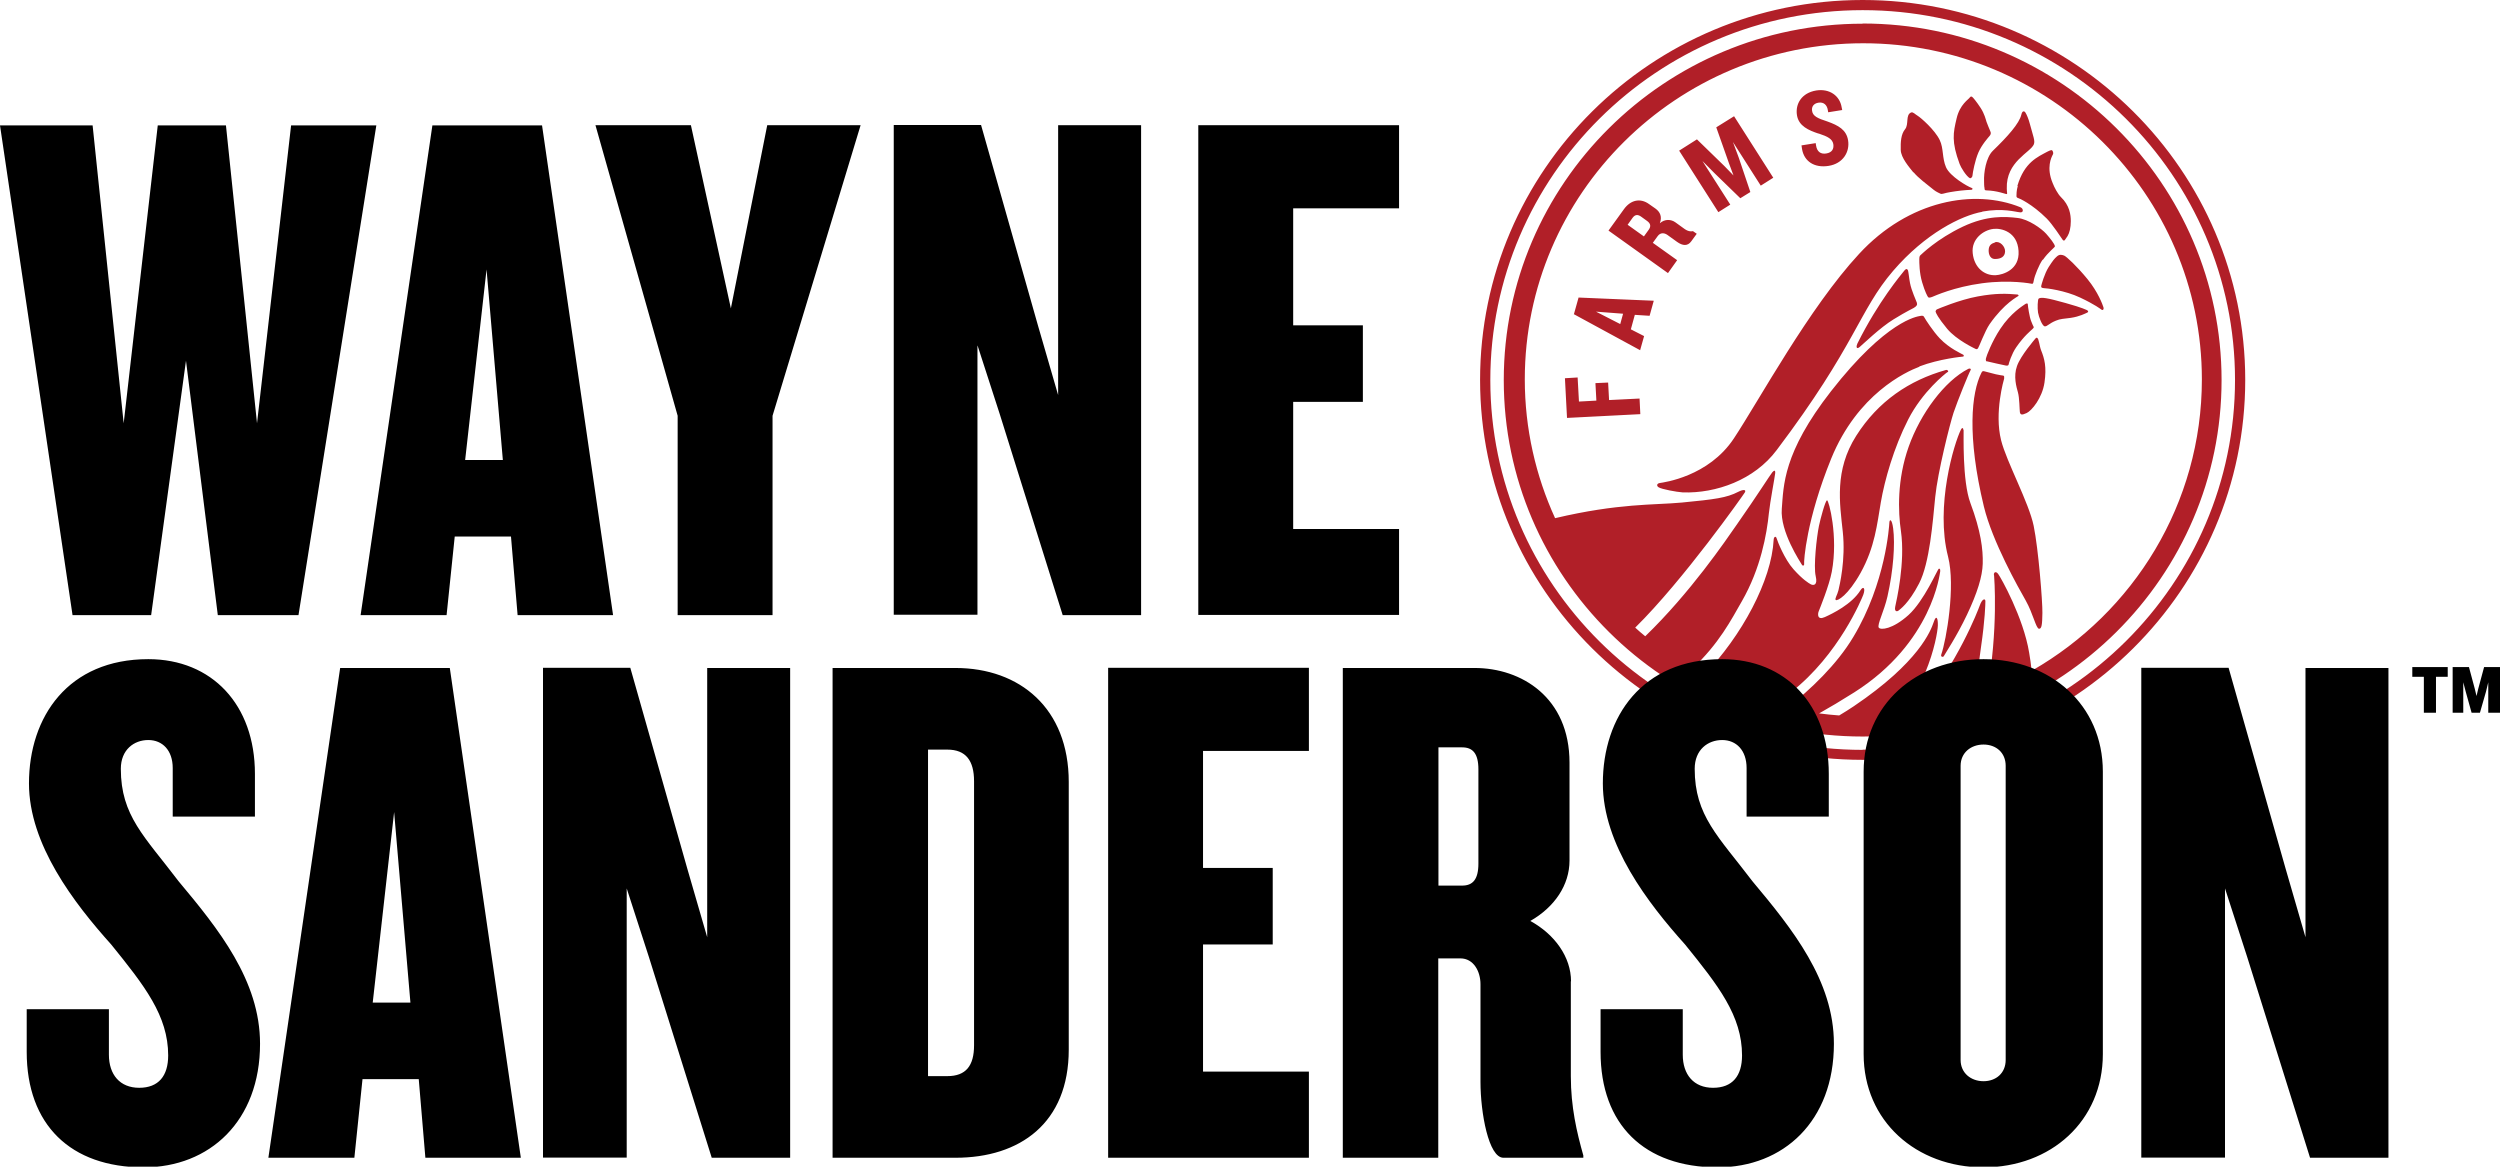 <svg width="180" height="84" viewBox="0 0 180 84" fill="none" xmlns="http://www.w3.org/2000/svg" style="max-width:100%;height:100%;">
<path d="M120.748 18.728L119.003 17.483L119.357 16.995C119.548 16.738 119.821 16.751 120.053 16.914L120.748 17.415C121.144 17.699 121.512 17.74 121.771 17.374L122.166 16.832L121.894 16.643C121.703 16.683 121.525 16.643 121.321 16.508L120.625 16.006C120.325 15.79 119.875 15.749 119.507 16.074C119.685 15.614 119.535 15.262 119.194 15.018L118.73 14.693C118.116 14.246 117.407 14.381 116.916 15.072L115.812 16.602L120.094 19.663L120.748 18.742V18.728ZM118.703 16.548L118.362 17.022L117.189 16.183L117.557 15.668C117.735 15.438 117.925 15.438 118.144 15.587L118.594 15.912C118.853 16.101 118.88 16.304 118.703 16.548ZM130.948 9.615C131.603 9.831 131.93 10.007 131.998 10.373C132.053 10.725 131.903 10.982 131.494 11.05C131.085 11.118 130.825 10.915 130.757 10.481L130.73 10.305L129.707 10.468L129.748 10.739C129.898 11.619 130.635 12.106 131.657 11.944C132.694 11.781 133.198 10.942 133.062 10.102C132.939 9.344 132.366 9.032 131.575 8.748C130.853 8.518 130.525 8.355 130.471 7.99C130.416 7.678 130.594 7.448 130.921 7.394C131.316 7.326 131.548 7.57 131.603 7.922L131.63 8.084L132.639 7.922L132.598 7.719C132.462 6.893 131.725 6.365 130.771 6.514C129.707 6.69 129.257 7.489 129.38 8.288C129.503 9.087 130.239 9.384 130.921 9.615H130.948ZM137.78 12.404C138.08 12.784 138.748 13.284 139.239 13.677C139.403 13.813 139.689 13.934 139.716 13.948C139.744 13.962 139.785 13.975 139.894 13.948C139.975 13.921 140.235 13.853 140.794 13.772C141.339 13.691 141.898 13.664 141.953 13.664C142.007 13.664 142.075 13.569 141.953 13.528C141.653 13.42 140.398 12.702 140.112 12.039C139.825 11.375 139.948 10.684 139.662 10.089C139.307 9.344 138.285 8.464 138.08 8.342C137.875 8.22 137.739 8.044 137.603 8.098C137.18 8.261 137.453 8.951 137.166 9.303C136.866 9.669 136.839 10.224 136.853 10.793C136.866 11.362 137.466 12.039 137.766 12.418L137.78 12.404ZM124.58 14.733L122.575 11.592L123.435 12.459L125.303 14.273L126.025 13.826L125.194 11.362L124.771 10.224L126.775 13.366L127.675 12.797L124.853 8.369L123.571 9.168L124.485 11.754L124.812 12.634L124.157 11.957L122.18 10.034L120.898 10.847L123.721 15.275L124.58 14.733ZM142.88 13.569C142.88 13.569 142.88 13.691 142.975 13.704C143.085 13.704 143.48 13.731 143.794 13.799C144.135 13.867 144.462 13.989 144.489 13.975C144.544 13.948 144.489 13.84 144.489 13.582C144.421 11.619 146.207 10.982 146.439 10.387C146.535 10.129 146.398 9.845 146.139 8.883C146.071 8.613 145.921 8.233 145.826 8.098C145.757 7.99 145.607 7.949 145.539 8.247C145.389 8.897 144.544 9.831 143.48 10.861C142.989 11.348 142.825 12.445 142.853 13.054C142.853 13.434 142.88 13.542 142.894 13.582L142.88 13.569ZM141.885 12.824C141.885 12.824 142.007 12.797 142.021 12.621C142.035 12.431 142.198 11.551 142.444 10.982C142.689 10.414 143.166 9.886 143.248 9.791C143.33 9.696 143.371 9.588 143.303 9.452C143.248 9.317 143.085 8.938 143.03 8.775C142.975 8.599 142.88 8.193 142.607 7.773C142.335 7.353 142.048 7.001 141.994 6.974C141.939 6.947 141.898 6.92 141.816 7.028C141.748 7.15 141.107 7.516 140.875 8.531C140.63 9.561 140.494 10.197 141.094 11.809C141.175 12.039 141.571 12.702 141.844 12.838L141.885 12.824ZM145.28 13.393C145.185 13.704 145.185 14.029 145.185 14.124C145.185 14.192 145.239 14.246 145.307 14.26C145.375 14.273 146.303 14.679 147.366 15.736C147.762 16.128 148.457 17.185 148.512 17.266C148.566 17.347 148.635 17.32 148.662 17.293C148.689 17.266 148.716 17.225 148.866 16.995C149.003 16.765 149.098 16.399 149.098 15.925C149.098 15.465 149.016 14.788 148.375 14.178C148.171 13.975 147.912 13.501 147.789 13.176C147.325 12.066 147.694 11.335 147.803 11.131C147.871 11.009 147.803 10.874 147.748 10.82C147.68 10.779 147.475 10.888 147.421 10.915C146.725 11.294 145.757 11.673 145.253 13.379L145.28 13.393ZM145.348 21.315C145.348 21.315 145.321 21.206 145.266 21.206C144.489 21.139 143.739 21.098 142.403 21.342C141.066 21.586 139.512 22.249 139.457 22.276C139.403 22.303 139.362 22.385 139.362 22.439C139.389 22.534 139.512 22.845 140.194 23.671C140.875 24.484 142.157 25.079 142.239 25.12C142.335 25.161 142.362 25.134 142.416 25.079C142.471 25.025 142.921 23.82 143.248 23.346C144.326 21.802 145.28 21.355 145.335 21.301L145.348 21.315ZM143.644 17.455C143.371 17.537 143.235 17.659 143.194 17.902C143.153 18.146 143.207 18.647 143.644 18.647C144.08 18.647 144.353 18.471 144.366 18.105C144.38 17.753 143.998 17.334 143.644 17.442V17.455ZM143.057 26.014C143.153 26.041 144.353 26.312 144.448 26.325C144.544 26.325 144.612 26.325 144.625 26.23C144.625 26.19 144.83 25.486 145.171 24.998C145.73 24.186 146.235 23.793 146.33 23.698C146.425 23.603 146.453 23.576 146.412 23.509C146.398 23.482 146.33 23.36 146.235 23.102C146.125 22.831 146.003 22.033 146.003 21.924C146.003 21.816 145.894 21.829 145.771 21.924C145.662 22.006 144.775 22.534 144.025 23.671C143.412 24.592 143.016 25.662 143.003 25.757C142.975 25.851 142.948 26 143.057 26.027V26.014ZM147.094 18.701C147.475 18.146 147.953 17.808 147.953 17.74C147.953 17.577 147.585 17.13 147.325 16.832C146.985 16.453 146.057 15.79 145.28 15.695C144.366 15.587 143.085 15.492 141.325 16.318C139.444 17.212 138.353 18.309 138.271 18.376C138.216 18.43 138.189 18.485 138.189 18.674C138.189 18.904 138.189 19.636 138.394 20.326C138.598 21.017 138.776 21.328 138.816 21.383C138.857 21.437 138.912 21.45 139.103 21.383C139.307 21.301 140.685 20.665 142.716 20.394C144.748 20.123 146.235 20.421 146.316 20.435C146.398 20.435 146.412 20.299 146.439 20.164C146.494 19.852 146.807 19.067 147.066 18.701H147.094ZM143.712 19.812C142.907 19.866 142.144 19.297 142.035 18.227C141.925 17.212 142.798 16.562 143.535 16.48C144.107 16.413 145.253 16.697 145.335 18.065C145.43 19.433 144.189 19.785 143.712 19.812ZM141.871 26.664C141.953 26.555 141.83 26.501 141.721 26.555C140.003 27.436 138.271 29.779 137.425 32.162C136.58 34.545 136.662 36.834 136.866 38.229C137.194 40.504 136.539 43.28 136.457 43.672C136.375 44.065 136.607 44.052 136.716 43.943C136.771 43.889 137.412 43.483 138.175 42.007C138.939 40.531 139.157 37.579 139.335 35.791C139.512 34.004 140.398 30.496 140.657 29.711C140.916 28.925 141.789 26.786 141.871 26.677V26.664ZM150.271 22.331C150.175 22.303 150.025 22.181 148.716 21.816C147.407 21.45 146.944 21.369 146.78 21.504C146.712 21.572 146.685 22.181 146.739 22.506C146.794 22.831 147.039 23.468 147.216 23.495C147.394 23.522 147.516 23.292 148.021 23.089C148.335 22.953 148.594 22.953 149.098 22.886C149.739 22.791 150.162 22.561 150.285 22.506C150.38 22.466 150.366 22.371 150.257 22.331H150.271ZM146.671 24.321C146.671 24.321 146.616 24.294 146.562 24.362C146.507 24.43 145.485 25.608 145.225 26.352C144.953 27.097 145.185 27.869 145.294 28.262C145.403 28.654 145.403 29.467 145.43 29.67C145.471 29.873 145.566 29.9 145.921 29.738C146.275 29.575 147.039 28.668 147.203 27.544C147.366 26.42 147.203 25.824 146.957 25.215C146.835 24.903 146.807 24.389 146.671 24.321ZM141.366 30.97C141.353 30.753 141.244 30.808 141.189 30.93C140.698 31.905 139.321 36.441 140.262 40.084C140.807 42.21 140.139 46.069 139.771 47.126C139.703 47.315 139.935 47.342 139.975 47.207C140.016 47.112 140.875 45.839 141.625 44.255C142.375 42.67 142.73 41.506 142.757 40.585C142.785 39.556 142.621 38.229 141.871 36.224C141.271 34.627 141.394 31.173 141.38 30.957L141.366 30.97ZM144.08 31.701C143.576 29.697 144.285 27.314 144.298 27.26C144.298 27.151 144.325 27.057 144.23 27.043C144.148 27.043 143.998 27.002 143.698 26.948C143.412 26.881 142.975 26.759 142.866 26.732C142.757 26.704 142.716 26.732 142.662 26.84C141.939 28.275 141.612 31.376 142.839 36.468C143.453 39.001 145.321 42.305 145.853 43.239C146.385 44.187 146.589 45.243 146.807 45.27C147.012 45.284 147.039 44.945 147.053 44.133C147.066 43.32 146.766 39.529 146.425 37.863C146.085 36.197 144.462 33.232 144.08 31.701ZM134.112 0C118.921 0 106.566 12.269 106.566 27.355C106.566 42.44 118.921 54.709 134.112 54.709C149.303 54.709 161.657 42.44 161.657 27.355C161.657 12.269 149.303 0 134.112 0ZM134.112 53.991C119.33 53.991 107.303 42.047 107.303 27.368C107.303 12.689 119.33 0.731 134.112 0.731C148.894 0.731 160.921 12.675 160.921 27.355C160.921 42.034 148.894 53.978 134.112 53.978V53.991ZM134.112 1.706C119.862 1.706 108.271 13.217 108.271 27.368C108.271 41.519 119.862 53.03 134.112 53.03C148.362 53.03 159.953 41.519 159.953 27.368C159.953 13.217 148.362 1.693 134.112 1.693V1.706ZM146.275 48.331C146.235 47.83 146.166 47.369 146.098 46.99C145.689 44.471 144.053 41.56 143.862 41.316C143.671 41.072 143.507 41.248 143.575 41.452C143.575 41.452 143.903 45.325 143.057 49.888C142.73 50.023 142.389 50.145 142.048 50.267C142.43 48.575 142.525 47.248 142.635 46.57C142.921 44.62 142.948 43.469 142.948 43.28C142.948 43.09 142.73 43.063 142.539 43.605C142.403 43.97 141.012 47.667 138.053 51.269C137.657 51.337 137.248 51.391 136.853 51.432C137.835 50.227 138.285 49.211 138.612 48.439C139.28 46.841 139.512 45.446 139.525 45.027C139.539 44.526 139.416 44.214 139.225 44.796C139.021 45.392 138.189 47.667 133.471 50.85C133.144 51.066 132.789 51.297 132.421 51.513C131.93 51.472 131.453 51.432 130.976 51.364C131.726 50.944 132.571 50.443 133.512 49.847C139.157 46.259 139.662 41.248 139.689 41.181C139.703 41.113 139.716 40.91 139.594 40.95C139.498 40.991 138.544 43.253 137.412 44.282C136.266 45.311 135.407 45.379 135.271 45.189C135.135 44.986 135.666 43.984 135.898 42.941C136.321 41.059 136.457 39.19 136.307 38.039C136.212 37.335 136.048 37.376 136.035 37.619C136.021 37.863 135.775 41.966 133.444 45.853C132.244 47.87 130.335 49.658 128.698 50.958C128.385 50.89 128.085 50.809 127.785 50.728C128.18 50.443 128.562 50.145 128.944 49.847C132.421 47.126 134.057 43.077 134.153 42.833C134.33 42.359 134.166 42.156 133.948 42.508C133.321 43.51 131.93 44.187 131.385 44.431C130.839 44.675 130.866 44.214 130.948 44.011C131.03 43.808 131.698 42.169 131.889 41.167C132.366 38.608 131.671 36.008 131.548 36.021C131.425 36.035 131.071 37.348 130.962 37.877C130.798 38.675 130.566 40.788 130.73 41.479C130.894 42.169 130.553 42.156 130.389 42.075C130.225 41.993 129.789 41.722 129.135 40.991C128.48 40.26 127.975 38.96 127.921 38.77C127.866 38.567 127.716 38.635 127.703 38.865C127.553 41.777 125.439 45.758 122.644 48.656C122.357 48.507 122.085 48.344 121.812 48.182C123.789 46.327 124.648 44.62 125.412 43.293C126.775 40.923 127.212 38.445 127.362 36.929C127.444 36.143 127.785 34.356 127.812 34.085C127.839 33.814 127.73 33.868 127.607 34.004C127.485 34.139 126.503 35.696 125.098 37.7C124.212 38.973 121.716 42.657 118.457 45.812C118.212 45.609 117.966 45.406 117.735 45.189C121.212 41.763 125.535 35.615 125.63 35.453C125.739 35.263 125.548 35.209 125.153 35.412C124.321 35.845 123.462 35.954 121.089 36.184C119.057 36.373 116.562 36.224 111.966 37.308C110.575 34.261 109.785 30.875 109.785 27.314C109.785 13.962 120.721 3.115 134.153 3.115C147.585 3.115 158.535 13.975 158.535 27.314C158.535 36.265 153.612 44.092 146.316 48.277L146.275 48.331ZM151.444 22.114C151.389 21.938 151.062 21.03 150.298 20.096C149.535 19.162 148.785 18.471 148.621 18.403C148.444 18.336 148.28 18.295 148.089 18.471C147.898 18.647 147.83 18.728 147.503 19.229C147.189 19.73 146.985 20.502 146.971 20.57C146.957 20.638 146.944 20.733 147.148 20.746C147.339 20.746 148.675 20.909 149.766 21.423C150.857 21.938 151.239 22.249 151.321 22.303C151.403 22.358 151.498 22.276 151.444 22.114ZM138.203 26.38C139.635 25.838 141.285 25.675 141.339 25.675C141.394 25.675 141.421 25.581 141.353 25.54C141.244 25.472 140.357 25.093 139.662 24.362C139.185 23.861 138.625 22.994 138.557 22.859C138.503 22.764 138.475 22.696 138.244 22.75C138.053 22.791 135.844 23.035 131.835 28.167C128.357 32.622 128.425 34.979 128.289 36.631C128.153 38.283 129.639 40.49 129.748 40.68C129.803 40.761 129.912 40.734 129.898 40.598C129.871 40.395 130.048 37.443 131.848 33.015C133.744 28.37 137.221 26.772 138.189 26.407L138.203 26.38ZM142.716 15.235C144.23 14.964 145.089 15.262 145.457 15.289C145.716 15.316 145.689 15.004 145.471 14.923C142.171 13.582 137.439 14.395 133.853 18.282C130.253 22.168 126.666 28.803 124.839 31.566C123.012 34.328 119.766 34.735 119.521 34.775C119.289 34.803 119.248 34.979 119.425 35.087C119.63 35.222 120.721 35.425 121.157 35.453C123.557 35.534 126.312 34.559 127.921 32.406C133.635 24.836 133.839 22.371 136.307 19.5C138.625 16.805 141.216 15.519 142.73 15.248L142.716 15.235ZM137.357 19.433C137.303 19.338 137.207 19.351 137.098 19.5C136.907 19.744 135.244 21.694 133.73 24.741C133.635 24.944 133.648 25.188 133.894 24.985C134.139 24.782 135.38 23.576 136.335 22.994C137.371 22.358 137.671 22.249 137.794 22.168C137.998 22.046 138.066 21.951 138.012 21.789C137.957 21.626 137.63 20.936 137.521 20.381C137.453 20.055 137.412 19.514 137.357 19.419V19.433ZM113.33 22.628L118.089 25.215L118.375 24.199L117.421 23.712L117.707 22.669L118.771 22.737L119.071 21.653L113.657 21.423L113.316 22.642L113.33 22.628ZM116.862 22.588L116.657 23.333L114.912 22.439L116.862 22.588ZM140.221 26.799C140.344 26.732 140.207 26.61 140.112 26.637C137.466 27.382 135.23 28.885 133.648 31.376C132.066 33.868 132.462 36.238 132.68 38.283C132.898 40.314 132.448 42.156 132.366 42.508C132.285 42.846 132.08 43.117 132.175 43.199C132.298 43.293 133.062 42.86 133.962 41.248C134.998 39.38 135.148 37.741 135.421 36.157C135.694 34.572 136.348 32.243 137.385 30.212C138.421 28.181 140.085 26.881 140.207 26.799H140.221ZM115.853 28.803L115.785 27.544L114.871 27.585L114.939 28.844L113.685 28.912L113.589 27.178L112.675 27.233L112.825 30.09L118.103 29.819L118.048 28.695L115.866 28.803H115.853Z" fill="#B11F28"/>
<path d="M10.882 44.29L13.391 25.968L15.682 44.29H21.491L27.096 9.027H20.959L18.505 30.477L16.268 9.027H11.359L8.905 30.477L6.668 9.027H0L5.223 44.29H10.868H10.882ZM8.7 55.354C8.7 53.972 9.655 53.282 10.677 53.282C11.7 53.282 12.436 54.027 12.436 55.3V58.793H18.355V55.719C18.355 50.736 15.259 47.459 10.677 47.459C4.923 47.459 2.086 51.589 2.086 56.41C2.086 60.811 5.345 65.036 8.005 68.002C10.405 70.967 12.109 73.134 12.109 75.992C12.109 77.468 11.414 78.321 10.023 78.321C8.632 78.321 7.841 77.373 7.841 75.937V72.66H1.923V75.734C1.923 80.975 5.073 84.049 10.35 84.049C15.095 84.049 18.723 80.718 18.723 75.152C18.723 70.602 15.736 66.891 12.859 63.452C10.405 60.215 8.7 58.739 8.7 55.354ZM70.391 24.898L71.986 29.827L76.514 44.29H82.159V9.014H76.186V28.446L74.741 23.463L70.636 9H64.35V44.263H70.377V24.885L70.391 24.898ZM24.491 48.095L19.323 83.358H25.514L26.1 77.698H30.15L30.627 83.358H37.5L32.386 48.095H24.491ZM26.836 72.186L28.377 58.468L29.55 72.186H26.836ZM100.732 38.088H93.109V28.934H98.127V23.422H93.109V14.999H100.732V9.014H86.277V44.276H100.732V38.074V38.088ZM32.154 44.29L32.741 38.63H36.791L37.268 44.29H44.141L39.027 9.027H31.132L25.964 44.29H32.154ZM35.032 19.4L36.205 33.118H33.491L35.032 19.4ZM48.791 44.29H55.623V29.936L61.964 9.014H55.241L52.623 22.203L49.745 9.014H42.873L48.791 29.936V44.29ZM173.673 48.732H174.518V51.318H175.391V48.732H176.236V48.028H173.686V48.732H173.673ZM50.932 67.528L49.486 62.544L45.382 48.082H39.096V83.345H45.123V63.966L46.718 68.895L51.245 83.358H56.891V48.095H50.918V67.528H50.932ZM166.009 67.528L164.564 62.544L160.459 48.082H154.173V83.345H160.2V63.966L161.795 68.895L166.323 83.358H171.968V48.095H165.995V67.528H166.009ZM122.018 55.354C122.018 53.972 122.973 53.282 123.995 53.282C125.018 53.282 125.755 54.027 125.755 55.3V58.793H131.673V55.719C131.673 50.736 128.577 47.459 123.995 47.459C118.241 47.459 115.405 51.589 115.405 56.41C115.405 60.811 118.664 65.036 121.323 68.002C123.723 70.967 125.427 73.134 125.427 75.992C125.427 77.468 124.732 78.321 123.341 78.321C121.95 78.321 121.159 77.373 121.159 75.937V72.66H115.241V75.734C115.241 80.975 118.391 84.049 123.668 84.049C128.414 84.049 132.041 80.718 132.041 75.152C132.041 70.602 129.055 66.891 126.177 63.452C123.723 60.215 122.018 58.739 122.018 55.354ZM178.855 48.028L178.432 49.598L178.309 50.113L178.186 49.598L177.764 48.028H176.591V51.318H177.355V49.124L177.532 49.801L177.955 51.318H178.555L178.991 49.801L179.155 49.124V51.318H180V48.028H178.855ZM142.814 47.459C137.959 47.459 134.182 50.736 134.182 55.557V75.897C134.182 80.718 137.973 84.049 142.814 84.049C147.655 84.049 151.405 80.718 151.405 75.897V55.557C151.405 50.736 147.614 47.459 142.814 47.459ZM144.409 76.317C144.409 77.264 143.714 77.847 142.814 77.847C141.914 77.847 141.164 77.264 141.164 76.317V55.137C141.164 54.189 141.914 53.607 142.814 53.607C143.714 53.607 144.409 54.189 144.409 55.137V76.317ZM68.796 48.095H59.946V83.358H68.796C73.432 83.358 76.95 80.867 76.95 75.572V56.302C76.95 51.007 73.432 48.095 68.796 48.095ZM70.132 75.26C70.132 76.736 69.546 77.481 68.209 77.481H66.818V53.972H68.209C69.546 53.972 70.132 54.771 70.132 56.248V75.26ZM79.786 83.358H94.241V77.156H86.618V68.002H91.636V62.49H86.618V54.067H94.241V48.082H79.786V83.345V83.358ZM113.114 70.656C113.114 68.909 111.941 67.27 110.182 66.309C111.941 65.307 113.005 63.709 113.005 61.962V54.92C113.005 50.208 109.541 48.095 106.173 48.095H96.682V83.358H103.555V69.004H105.15C106.105 69.004 106.595 69.952 106.595 70.859V77.901C106.595 80.122 107.182 83.358 108.245 83.358H114V83.196C113.523 81.503 113.1 79.702 113.1 77.481V70.656H113.114ZM106.445 62.179C106.445 63.343 106.023 63.763 105.273 63.763H103.568V53.81H105.273C106.023 53.81 106.445 54.23 106.445 55.394V62.179Z" fill="black"/>
</svg>
